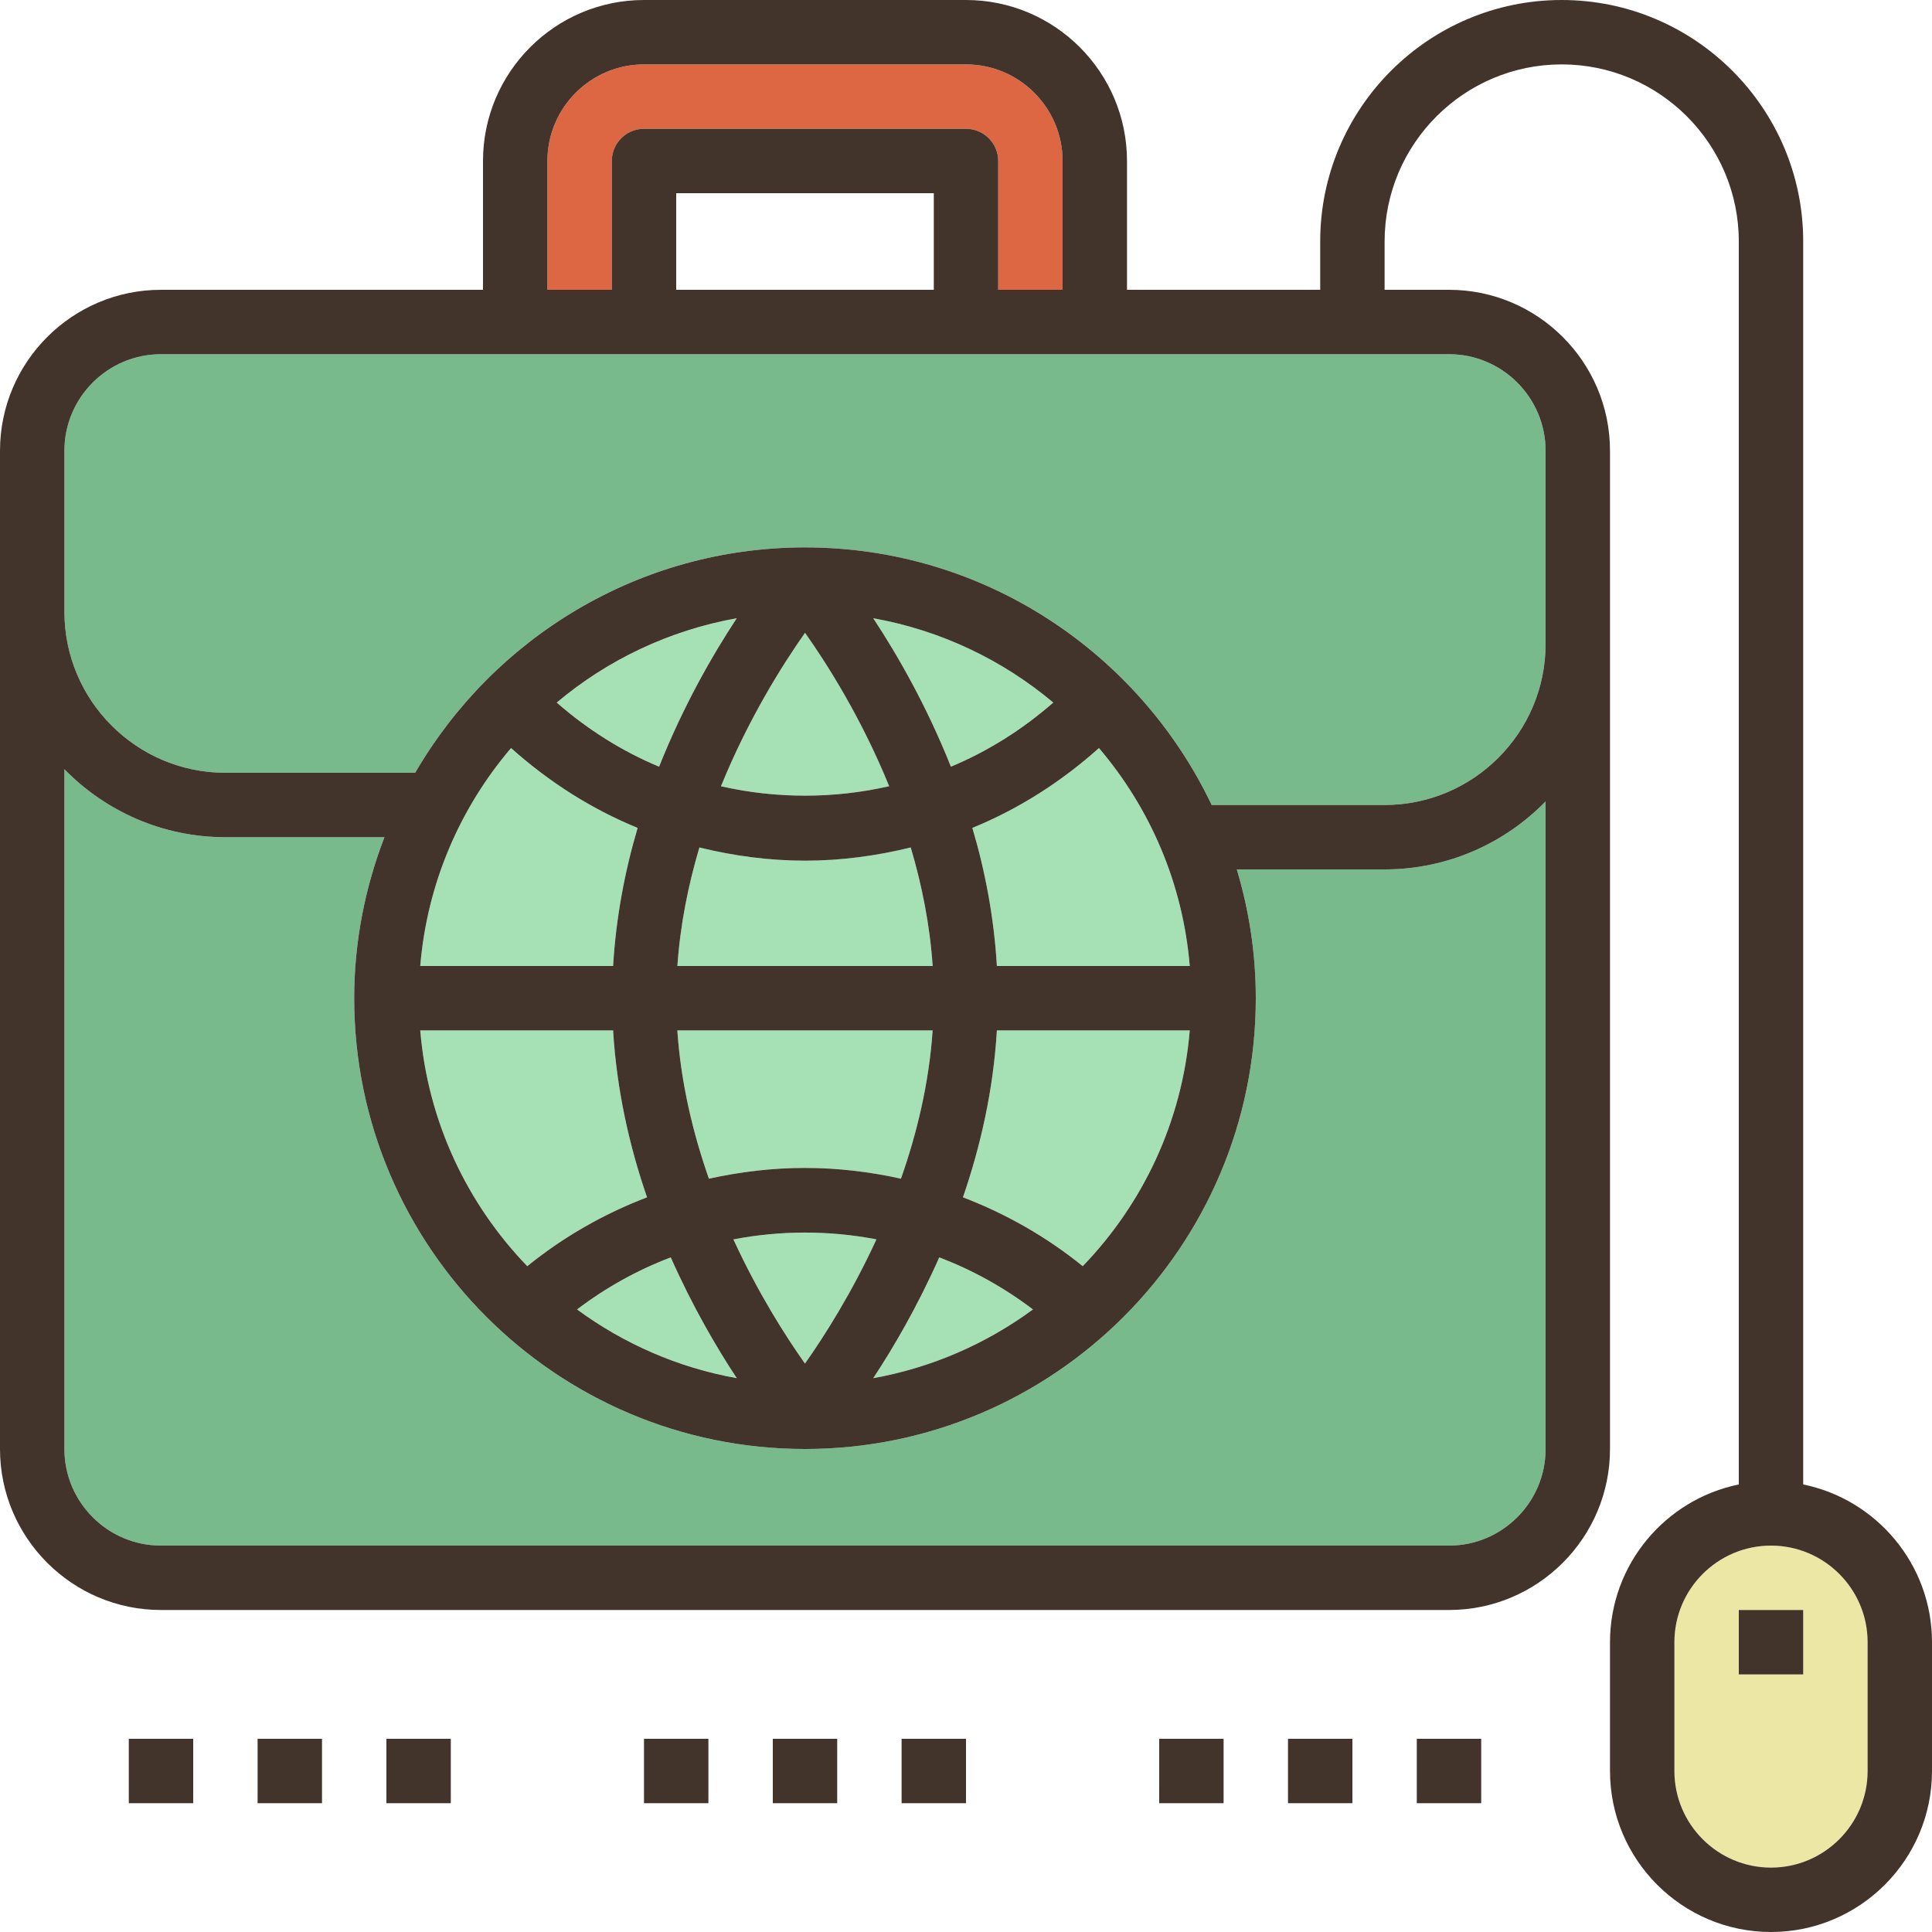 <?xml version="1.0" encoding="iso-8859-1"?>
<!-- Generator: Adobe Illustrator 19.0.0, SVG Export Plug-In . SVG Version: 6.00 Build 0)  -->
<svg version="1.1" id="Layer_1" xmlns="http://www.w3.org/2000/svg" xmlns:xlink="http://www.w3.org/1999/xlink" x="0px" y="0px"
	 viewBox="0 0 480 480" style="enable-background:new 0 0 480 480;" xml:space="preserve">
<path style="fill:#DD6743;" d="M152,40c0-4.424,3.584-8,8-8h80c4.416,0,8,3.576,8,8v32h16V40c0-13.232-10.768-24-24-24h-80
	c-13.232,0-24,10.768-24,24v32h16V40z"/>
<g>
	<path style="fill:#A6E0B5;" d="M143.352,325.328c11.552,8.488,25.04,14.448,39.696,17.08c-5.016-7.592-11-17.856-16.408-30.016
		C158.432,315.504,150.592,319.832,143.352,325.328z"/>
	<path style="fill:#A6E0B5;" d="M176.128,292.848c7.76-1.712,15.736-2.68,23.872-2.68c8.128,0,16.096,0.96,23.84,2.672
		c3.952-11.256,6.976-23.704,7.872-36.84h-63.424C169.176,269.16,172.184,281.608,176.128,292.848z"/>
	<path style="fill:#A6E0B5;" d="M226.272,210.552c-8.504,2.08-17.288,3.28-26.272,3.28c-8.976,0-17.744-1.192-26.248-3.272
		c-2.744,9.232-4.76,19.12-5.464,29.448h63.424C231.016,229.664,229.008,219.776,226.272,210.552z"/>
	<path style="fill:#A6E0B5;" d="M233.352,312.392c-5.4,12.16-11.384,22.416-16.408,30.016c14.664-2.624,28.144-8.592,39.696-17.08
		C249.408,319.832,241.568,315.504,233.352,312.392z"/>
	<path style="fill:#A6E0B5;" d="M217.752,307.912c-11.736-2.248-23.816-2.24-35.544,0.008c6.144,13.368,13,24.096,17.784,30.864
		C204.768,332.008,211.616,321.272,217.752,307.912z"/>
	<path style="fill:#A6E0B5;" d="M295.592,256h-47.92c-0.888,14.904-4.088,28.904-8.432,41.472
		c10.688,4.088,20.728,9.792,29.76,17.112C283.936,299.112,293.712,278.672,295.592,256z"/>
</g>
<path style="fill:#78BA8C;" d="M307.28,216c3.04,10.152,4.72,20.88,4.72,32c0,61.76-50.24,112-112,112S88,309.76,88,248
	c0-14.104,2.728-27.56,7.512-40H56c-15.664,0-29.824-6.48-40-16.888V360c0,13.232,10.768,24,24,24h320c13.232,0,24-10.768,24-24
	V199.112C373.824,209.52,359.664,216,344,216H307.28z"/>
<path style="fill:#A6E0B5;" d="M273.032,185.848c-9.424,8.424-20,15.16-31.456,19.84c3.16,10.648,5.376,22.192,6.096,34.312h47.92
	C293.888,219.432,285.696,200.704,273.032,185.848z"/>
<path style="fill:#EDE7A6;" d="M440,384c-13.232,0-24,10.768-24,24v32c0,13.232,10.768,24,24,24s24-10.768,24-24v-32
	C464,394.768,453.232,384,440,384z M448,416h-16v-16h16V416z"/>
<path style="fill:#78BA8C;" d="M16,112v40c0,22.056,17.944,40,40,40h47.152c19.4-33.416,55.496-56,96.848-56
	c44.568,0,83.016,26.224,101.04,64H344c22.056,0,40-17.944,40-40v-16v-32c0-13.232-10.768-24-24-24H40C26.768,88,16,98.768,16,112z"
	/>
<g>
	<path style="fill:#A6E0B5;" d="M131,314.584c9.024-7.32,19.072-13.024,29.76-17.112c-4.336-12.576-7.544-26.576-8.432-41.472
		h-47.92C106.288,278.672,116.064,299.112,131,314.584z"/>
	<path style="fill:#A6E0B5;" d="M179.12,195.344c13.752,3.12,28.04,3.12,41.792-0.008c-6.816-16.744-15.288-30.168-20.904-38.12
		C194.4,165.168,185.936,178.608,179.12,195.344z"/>
	<path style="fill:#A6E0B5;" d="M236.248,190.488c9.104-3.8,17.68-9.152,25.44-15.936c-12.576-10.584-27.904-17.944-44.744-20.96
		C222.888,162.584,230.192,175.272,236.248,190.488z"/>
	<path style="fill:#A6E0B5;" d="M163.752,190.488c6.056-15.216,13.36-27.904,19.304-36.896c-16.832,3.016-32.16,10.376-44.744,20.96
		C146.072,181.336,154.648,186.688,163.752,190.488z"/>
	<path style="fill:#A6E0B5;" d="M104.408,240h47.92c0.72-12.112,2.928-23.664,6.096-34.312c-11.448-4.68-22.032-11.408-31.456-19.84
		C114.304,200.704,106.112,219.432,104.408,240z"/>
</g>
<g>
	<path style="fill:#42342A;" d="M448,368.808V60c0-33.088-26.912-60-60-60s-60,26.912-60,60v12h-48V40c0-22.056-17.944-40-40-40h-80
		c-22.056,0-40,17.944-40,40v32H40C17.944,72,0,89.944,0,112v40v208c0,22.056,17.944,40,40,40h320c22.056,0,40-17.944,40-40V160v-16
		v-32c0-22.056-17.944-40-40-40h-16V60c0-24.256,19.736-44,44-44s44,19.744,44,44v308.808c-18.232,3.72-32,19.872-32,39.192v32
		c0,22.056,17.944,40,40,40s40-17.944,40-40v-32C480,388.688,466.232,372.528,448,368.808z M136,40c0-13.232,10.768-24,24-24h80
		c13.232,0,24,10.768,24,24v32h-16V40c0-4.424-3.584-8-8-8h-80c-4.416,0-8,3.576-8,8v32h-16V40z M232,72h-64V48h64V72z M384,360
		c0,13.232-10.768,24-24,24H40c-13.232,0-24-10.768-24-24V191.112C26.176,201.52,40.336,208,56,208h39.512
		C90.728,220.44,88,233.896,88,248c0,61.76,50.24,112,112,112s112-50.24,112-112c0-11.12-1.68-21.848-4.72-32H344
		c15.664,0,29.824-6.48,40-16.888V360z M152.328,256c0.888,14.904,4.088,28.904,8.432,41.472
		c-10.688,4.088-20.728,9.792-29.76,17.112c-14.936-15.472-24.712-35.912-26.592-58.584H152.328z M200.008,157.216
		c5.624,7.944,14.088,21.368,20.904,38.12c-13.752,3.128-28.04,3.128-41.792,0.008C185.936,178.608,194.4,165.168,200.008,157.216z
		 M200,213.832c8.984,0,17.76-1.2,26.272-3.28c2.736,9.224,4.744,19.12,5.448,29.448h-63.424c0.704-10.32,2.72-20.216,5.464-29.448
		C182.256,212.632,191.024,213.832,200,213.832z M231.712,256c-0.896,13.144-3.912,25.584-7.872,36.84
		c-7.752-1.712-15.712-2.672-23.84-2.672c-8.136,0-16.112,0.968-23.872,2.68c-3.944-11.248-6.952-23.688-7.848-36.848H231.712z
		 M217.752,307.912c-6.144,13.36-12.984,24.096-17.76,30.872c-4.784-6.768-11.64-17.496-17.784-30.864
		C193.944,305.672,206.024,305.664,217.752,307.912z M166.648,312.392c5.4,12.16,11.384,22.416,16.408,30.016
		c-14.664-2.624-28.144-8.592-39.696-17.08C150.592,319.832,158.432,315.504,166.648,312.392z M233.352,312.392
		c8.216,3.112,16.048,7.44,23.288,12.936c-11.552,8.488-25.04,14.448-39.696,17.08C221.968,334.816,227.952,324.56,233.352,312.392z
		 M269,314.584c-9.024-7.32-19.072-13.024-29.76-17.112c4.336-12.576,7.544-26.576,8.432-41.472h47.92
		C293.712,278.672,283.936,299.112,269,314.584z M247.672,240c-0.72-12.112-2.928-23.664-6.096-34.312
		c11.448-4.68,22.032-11.408,31.456-19.84c12.664,14.856,20.856,33.584,22.56,54.152H247.672z M236.248,190.488
		c-6.056-15.216-13.36-27.904-19.304-36.896c16.832,3.016,32.16,10.376,44.744,20.96
		C253.928,181.336,245.352,186.688,236.248,190.488z M163.752,190.488c-9.104-3.8-17.68-9.152-25.44-15.936
		c12.576-10.584,27.904-17.944,44.744-20.96C177.112,162.584,169.808,175.272,163.752,190.488z M126.968,185.848
		c9.424,8.424,20,15.16,31.456,19.84c-3.16,10.648-5.376,22.192-6.096,34.312h-47.92
		C106.112,219.432,114.304,200.704,126.968,185.848z M384,112v32v16c0,22.056-17.944,40-40,40h-42.96
		c-18.024-37.776-56.472-64-101.04-64c-41.344,0-77.448,22.584-96.848,56H56c-22.056,0-40-17.944-40-40v-40
		c0-13.232,10.768-24,24-24h320C373.232,88,384,98.768,384,112z M464,440c0,13.232-10.768,24-24,24s-24-10.768-24-24v-32
		c0-13.232,10.768-24,24-24s24,10.768,24,24V440z"/>
	<rect x="432" y="400" style="fill:#42342A;" width="16" height="16"/>
	<rect x="352" y="432" style="fill:#42342A;" width="16" height="16"/>
	<rect x="320" y="432" style="fill:#42342A;" width="16" height="16"/>
	<rect x="288" y="432" style="fill:#42342A;" width="16" height="16"/>
	<rect x="224" y="432" style="fill:#42342A;" width="16" height="16"/>
	<rect x="192" y="432" style="fill:#42342A;" width="16" height="16"/>
	<rect x="160" y="432" style="fill:#42342A;" width="16" height="16"/>
	<rect x="96" y="432" style="fill:#42342A;" width="16" height="16"/>
	<rect x="64" y="432" style="fill:#42342A;" width="16" height="16"/>
	<rect x="32" y="432" style="fill:#42342A;" width="16" height="16"/>
</g>
<g>
</g>
<g>
</g>
<g>
</g>
<g>
</g>
<g>
</g>
<g>
</g>
<g>
</g>
<g>
</g>
<g>
</g>
<g>
</g>
<g>
</g>
<g>
</g>
<g>
</g>
<g>
</g>
<g>
</g>
</svg>
